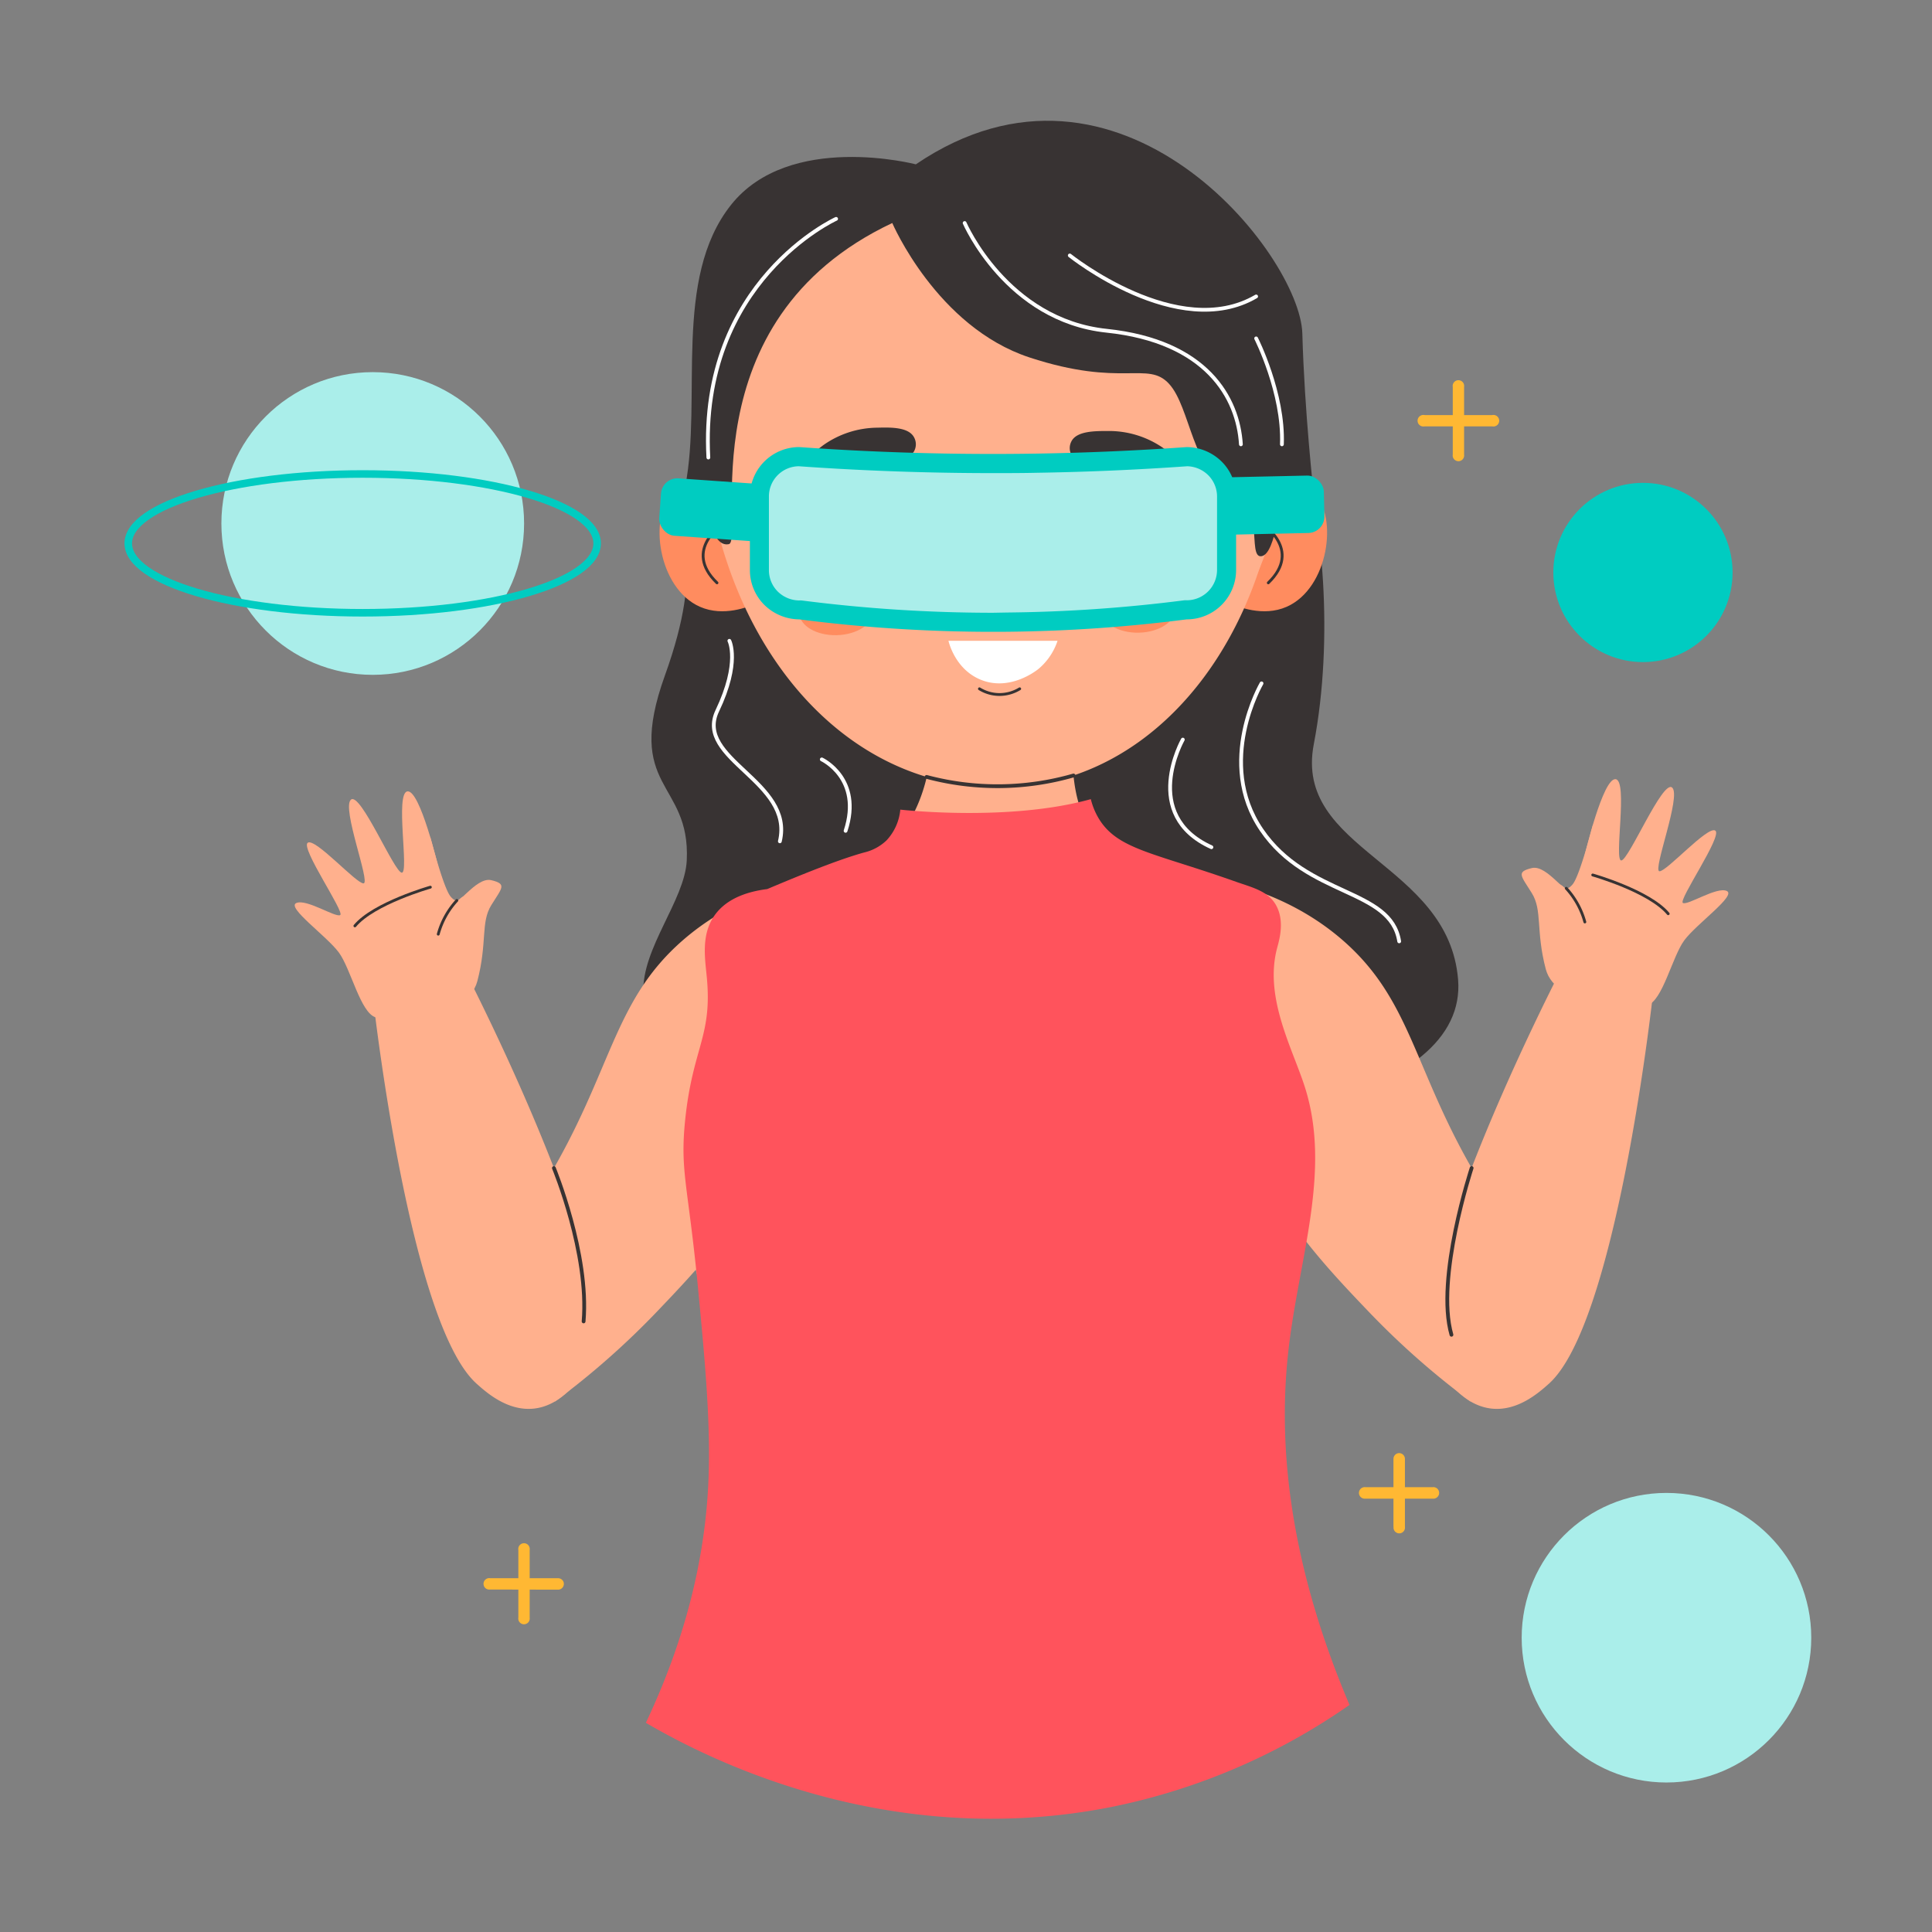 <?xml version="1.0" encoding="UTF-8"?>
<svg xmlns="http://www.w3.org/2000/svg" viewBox="0 0 512 512" width="512" height="512"><rect x="0" y="0" width="512" height="512" fill="#808080" stroke="none"/><defs><style>.cls-1{fill:#383333;}.cls-2{fill:#ffb08d;}.cls-13,.cls-14,.cls-15,.cls-3,.cls-7{fill:none;stroke-linecap:round;stroke-linejoin:round;}.cls-14,.cls-3,.cls-7{stroke:#383333;}.cls-3{stroke-width:0.75px;}.cls-4{fill:#ffb833;}.cls-5{fill:#ff8c5f;}.cls-6{fill:#ff535c;}.cls-10,.cls-7,.cls-8{fill-rule:evenodd;}.cls-8,.cls-9{fill:#00ccc1;}.cls-10,.cls-12{fill:#aaeeea;}.cls-11{fill:#fff;}.cls-13{stroke:#00ccc1;stroke-width:2px;}.cls-15{stroke:#fff;}</style></defs><g id="Virtual_Reality" data-name="Virtual Reality"><path class="cls-1" d="M386.41,259.61c-2.52-31.1-43.67-34.13-38.24-62.4s2.12-61.09-3-74.47S199,100.55,179.11,140.8c0,0,8.06,7.81-2.89,38.17S183,206.8,182,228s-46.13,51,49.37,65.13S388.94,290.7,386.41,259.61Z"/><path class="cls-2" d="M212.57,233.48c-8.32,2-20.58,6.08-31.65,15.73-18.62,16.24-18.65,34.84-36.35,64.13a190,190,0,0,1-27.77,35.41l30.29,22.65a211.3,211.3,0,0,0,27.1-23.9c10.45-10.95,24-25.1,32.48-45.06C218.08,275.69,215.78,249.57,212.57,233.48Z"/><path class="cls-2" d="M98.78,263.87c.72,6.4,10.19,87.31,27.52,102.82,2.56,2.29,8.22,7.36,15.2,6.6,6.41-.69,10.51-6,11.78-7.57,9.47-12.14,2.64-30,1.9-31.84-8.53-29.15-25.09-63-30.69-74.15a58.46,58.46,0,0,0-25.71,4.14Z"/><path class="cls-2" d="M324.22,233.48c8.32,2,20.58,6.08,31.66,15.73,18.61,16.24,18.64,34.84,36.35,64.13A189.12,189.12,0,0,0,420,348.75L389.7,371.4a211.32,211.32,0,0,1-27.09-23.9c-10.46-10.95-24-25.1-32.48-45.06C318.72,275.69,321,249.57,324.22,233.48Z"/><path class="cls-2" d="M438,263.87c-.73,6.4-10.19,87.31-27.52,102.82-2.57,2.29-8.23,7.36-15.2,6.6-6.41-.69-10.52-6-11.78-7.57-9.47-12.14-2.64-30-1.9-31.84,8.53-29.15,25.09-63,30.69-74.15A58.53,58.53,0,0,1,438,263.87Z"/><path class="cls-2" d="M420,226.49s4.79-20.36,8.15-20-.5,21.71,1.52,21.54,10.94-21.47,13.46-19.32-5.22,22-3.37,22.18,12.79-12.12,14.81-10.77-9.93,18.51-8.58,19.18,8.92-4.37,11.61-3.19-8.07,8.75-11.27,13.12-5.72,16-9.76,17.17-24.24.67-26.93-9.59-.84-15.55-3.7-20.14-4.21-5.61,0-6.62,9.42,8,11.61,6.62S420,226.49,420,226.49Z"/><path class="cls-2" d="M422.16,218.45c-.39,1.52-3.52,13.58-5.37,15.87-.26.32-1,1.18-1.72,1.09-.52-.06-.72-.51-1.4-.9a3.55,3.55,0,0,0-2-.44l4.23,8.08,6.27-1.65,2.18-10.2Z"/><path class="cls-3" d="M422.09,231.88s15,4.26,20,10.27"/><path class="cls-3" d="M415.07,235.41a21.65,21.65,0,0,1,4.93,8.92"/><path class="cls-2" d="M116.14,229.72s-4.79-20.36-8.15-20,.5,21.71-1.52,21.55S95.53,209.77,93,211.92s5.22,22,3.36,22.18S83.58,222,81.56,223.33s9.93,18.51,8.59,19.18-8.92-4.37-11.62-3.2,8.08,8.76,11.28,13.13,5.72,16,9.76,17.17,24.24.67,26.93-9.59.84-15.55,3.7-20.15,4.21-5.6,0-6.61-9.42,8-11.61,6.61S116.14,229.72,116.14,229.72Z"/><path class="cls-2" d="M114,221.68c.4,1.51,3.53,13.57,5.38,15.87.26.32,1,1.18,1.72,1.09.52-.06.72-.51,1.4-.91a3.6,3.6,0,0,1,2-.43l-4.23,8.07L114,243.73l-2.18-10.2Z"/><path class="cls-3" d="M114.05,235.11s-15,4.26-20,10.26"/><path class="cls-3" d="M121.07,238.64a21.65,21.65,0,0,0-4.93,8.92"/><path class="cls-4" d="M137.37,428.68V410.76a1.52,1.52,0,1,1,3-.05v18a1.52,1.52,0,1,1-3-.05Z"/><path class="cls-4" d="M129.87,421.24a1.52,1.52,0,1,1,.06-3h17.92a1.55,1.55,0,0,1,1.44.88,1.53,1.53,0,0,1-1.39,2.16Z"/><path class="cls-4" d="M369.28,404.59V386.68a1.56,1.56,0,0,1,.88-1.45,1.53,1.53,0,0,1,2.16,1.39v18a1.52,1.52,0,1,1-3-.06Z"/><path class="cls-4" d="M361.79,397.16a1.53,1.53,0,1,1,0-3.05h17.92a1.53,1.53,0,1,1,.06,3.05Z"/><path class="cls-4" d="M385,120.46V102.55a1.52,1.52,0,1,1,3-.06v18a1.52,1.52,0,1,1-3-.06Z"/><path class="cls-4" d="M377.47,113a1.53,1.53,0,1,1,.06-3h17.92a1.53,1.53,0,1,1,.05,3Z"/><path class="cls-5" d="M197.09,132.52c-.82-.8-5.27-5-11.64-4.52-.93.07-4.64.34-7.14,2.68-6.48,6.06-4,25.21,7.2,30.13,6.26,2.74,12.91,0,15.15-1Z"/><path class="cls-5" d="M329.4,132.52c.81-.8,5.26-5,11.63-4.52.93.07,4.64.34,7.14,2.68,6.48,6.06,4,25.21-7.2,30.13-6.26,2.74-12.91,0-15.15-1Q327.61,146.15,329.4,132.52Z"/><path class="cls-3" d="M181,139.23l10.8-.5s-11,6.84-1.79,15.73"/><path class="cls-3" d="M345.13,139.23l-10.81-.5s11,6.84,1.79,15.73"/><circle class="cls-2" cx="263.72" cy="121.21" r="76"/><path class="cls-2" d="M187.72,128.47c5.86,38.13,27.88,68.46,57.84,77.42a65.63,65.63,0,0,0,35.9.54c29.57-8.19,51.7-38.22,57.12-76.51C334.67,88,298.37,57,258.8,59.21,222.67,61.21,191.84,90.43,187.72,128.47Z"/><path class="cls-2" d="M343.13,457.51c4.54-2.72,8.1-5.16,10.57-6.93-14.75-35.33-17.5-64-17.44-83.1C336.43,310.8,361.41,266.11,339,243a35.18,35.18,0,0,0-12.89-8.29h0a129.1,129.1,0,0,0-25.7-9c-5.1-1.92-9.25-4-11.54-6.76-7.24-8.83-4-32.17-4-32.17s-27.32-10.1-37.85,3.9c.23,8.85-1,20.86-8.59,30.74a31.39,31.39,0,0,1-8.3,7.6l-.08-.05c-5.45,1.12-11.32,2.57-17.51,4.47-5.82,1.79-8.83,2.64-12.23,4.22a60.65,60.65,0,0,0-16.94,12.82c-9.34,10.14-11.23,52,6.5,104A135.5,135.5,0,0,1,176.22,455,158.69,158.69,0,0,0,260,480.29,156.7,156.7,0,0,0,322.33,468a68.12,68.12,0,0,0,20.85-10.21Z"/><path class="cls-1" d="M218.06,118.06a25.11,25.11,0,0,1,14.44-4.72c3.51-.09,8.26-.2,9.73,2.55a3.83,3.83,0,0,1-.1,3.88c-1.64,2.2-5.78.21-12.47.15-8.81-.08-14.54,3.26-15.12,2C214.12,121,217,118.89,218.06,118.06Z"/><path class="cls-1" d="M308.15,118.65a25.16,25.16,0,0,0-14.53-4.43c-3.52,0-8.27,0-9.68,2.74a3.81,3.81,0,0,0,.17,3.87c1.69,2.18,5.79.1,12.48-.09,8.8-.25,14.59,3,15.15,1.7C312.14,121.52,309.27,119.46,308.15,118.65Z"/><path class="cls-6" d="M238.59,214.56s28.78,3.28,50.49-2.78a18.44,18.44,0,0,0,2.41,5.63c5.08,7.77,14.54,8.64,36.1,16.28,4.25,1.5,8.41,2.42,10.52,6.1,2.47,4.3.87,9.43.34,11.44-3.51,13.23,4.16,26.74,7.4,37,7,22.19-1.6,45.17-4.37,69.34-2.48,21.54-1.36,53,16.15,94.25A168.2,168.2,0,0,1,295,478.77C234.36,491,185.6,465,171.16,456.56c12.51-26.4,15.87-48.35,16.56-63.64.72-15.74-1-33.3-2.76-51.81-2.65-27.42-4.8-30.67-3.37-44.44,2-19.17,7.21-21.94,5.72-37.69-.46-4.94-1.61-11.4,2.19-16.58,3.43-4.68,9.35-6.22,13.83-6.79,12.18-5.16,20.38-8.24,25.66-9.69a12.8,12.8,0,0,0,5.95-3.21A13.77,13.77,0,0,0,238.59,214.56Z"/><ellipse class="cls-5" cx="221.58" cy="162.26" rx="9.76" ry="6.08" transform="translate(-3.59 5.02) rotate(-1.29)"/><ellipse class="cls-5" cx="301.67" cy="161.6" rx="9.76" ry="6.08" transform="translate(-3.55 6.82) rotate(-1.29)"/><path class="cls-7" d="M245.56,205.89a72.84,72.84,0,0,0,38.93-.38"/><path class="cls-3" d="M259.56,182.54a10.11,10.11,0,0,0,5.11,1.51,10.26,10.26,0,0,0,5.56-1.51"/><path class="cls-1" d="M181.62,128.76s3.51-1.1,4.75,3.32,2.63,13,6.79,12.12-11.74-59.13,43.3-85.1c0,0,11.78,27.54,36.35,35.62s31.3.79,37,7,6.26,23.58,16,27,4.5,19.31,8.5,18.68,4.64-16.16,7-17.54,6.82.87,6.82.87-2.42-21.49-3-42.36S296.75,6.86,242.71,43.55c0,0-33.52-8.75-49,10.77S186.1,105.55,181.62,128.76Z"/><path class="cls-8" d="M314.49,164.14a402,402,0,0,1-47.4,3.28,401,401,0,0,1-55.28-3.28,13.38,13.38,0,0,1-9.25-3.83,13.06,13.06,0,0,1-3.83-9.26V131.56a13.07,13.07,0,0,1,13.08-13.08c19.52,1.39,40.53,2.09,62.85,1.73,13.84-.22,27.13-.83,39.83-1.73a13.33,13.33,0,0,1,9.25,3.83,13,13,0,0,1,3.84,9.25v19.49A13.09,13.09,0,0,1,314.49,164.14Z"/><rect class="cls-9" x="175.2" y="126.28" width="29.79" height="15.22" rx="4.34" transform="matrix(1, 0.07, -0.07, 1, 9.11, -12.08)"/><rect class="cls-9" x="321.11" y="126.28" width="29.79" height="15.22" rx="4.34" transform="translate(674.86 260.4) rotate(178.75)"/><path class="cls-10" d="M263.16,162.39a398.13,398.13,0,0,1-50.7-3.26,4.63,4.63,0,0,0-.65,0,8.26,8.26,0,0,1-5.68-2.35,8,8,0,0,1-2.36-5.69V131.56a8,8,0,0,1,7.89-8c17.07,1.21,34.39,1.82,51.5,1.82,3.84,0,7.74,0,11.58-.09,13.26-.21,26.68-.79,39.9-1.73a8.22,8.22,0,0,1,5.53,2.35,8,8,0,0,1,2.36,5.68v19.49a8.05,8.05,0,0,1-8,8,4.63,4.63,0,0,0-.65,0,395.9,395.9,0,0,1-46.8,3.24Z"/><path class="cls-11" d="M251.35,169.82h28.91a16.49,16.49,0,0,1-5.05,7.45c-.5.41-7.7,6.14-15.53,2.77C253.29,177.29,251.55,170.64,251.35,169.82Z"/><circle class="cls-9" cx="435.4" cy="151.71" r="23.75"/><circle class="cls-12" cx="98.78" cy="138.73" r="40.11"/><ellipse class="cls-13" cx="96.12" cy="144" rx="62.13" ry="18.39"/><circle class="cls-12" cx="441.63" cy="434.01" r="38.37"/><path class="cls-14" d="M146.79,309.55s9.39,22.72,7.87,40.64"/><path class="cls-14" d="M390,309.54s-9.65,29.29-5.35,44.19"/><path class="cls-15" d="M255.64,59.1s11.11,25.77,37.62,28.55,34.84,17.79,35.59,30.1"/><path class="cls-15" d="M283.5,67.7s28.69,23,49.39,10.86"/><path class="cls-15" d="M332.89,89.68s7.35,14.5,6.83,28.07"/><path class="cls-15" d="M221.58,58s-36.39,16.53-33.86,63.25"/><path class="cls-15" d="M334.32,181.1s-12.2,20.91,0,38.83,34.25,15.4,36.48,29.54"/><path class="cls-15" d="M313.46,196s-11.34,19.94,7.58,28.52"/><path class="cls-15" d="M193.29,169.82s2.94,5.68-3.2,18.55,20.37,18.68,16.58,34.59"/><path class="cls-15" d="M217.78,201.25s10.85,5.05,6.31,18.93"/></g></svg>

